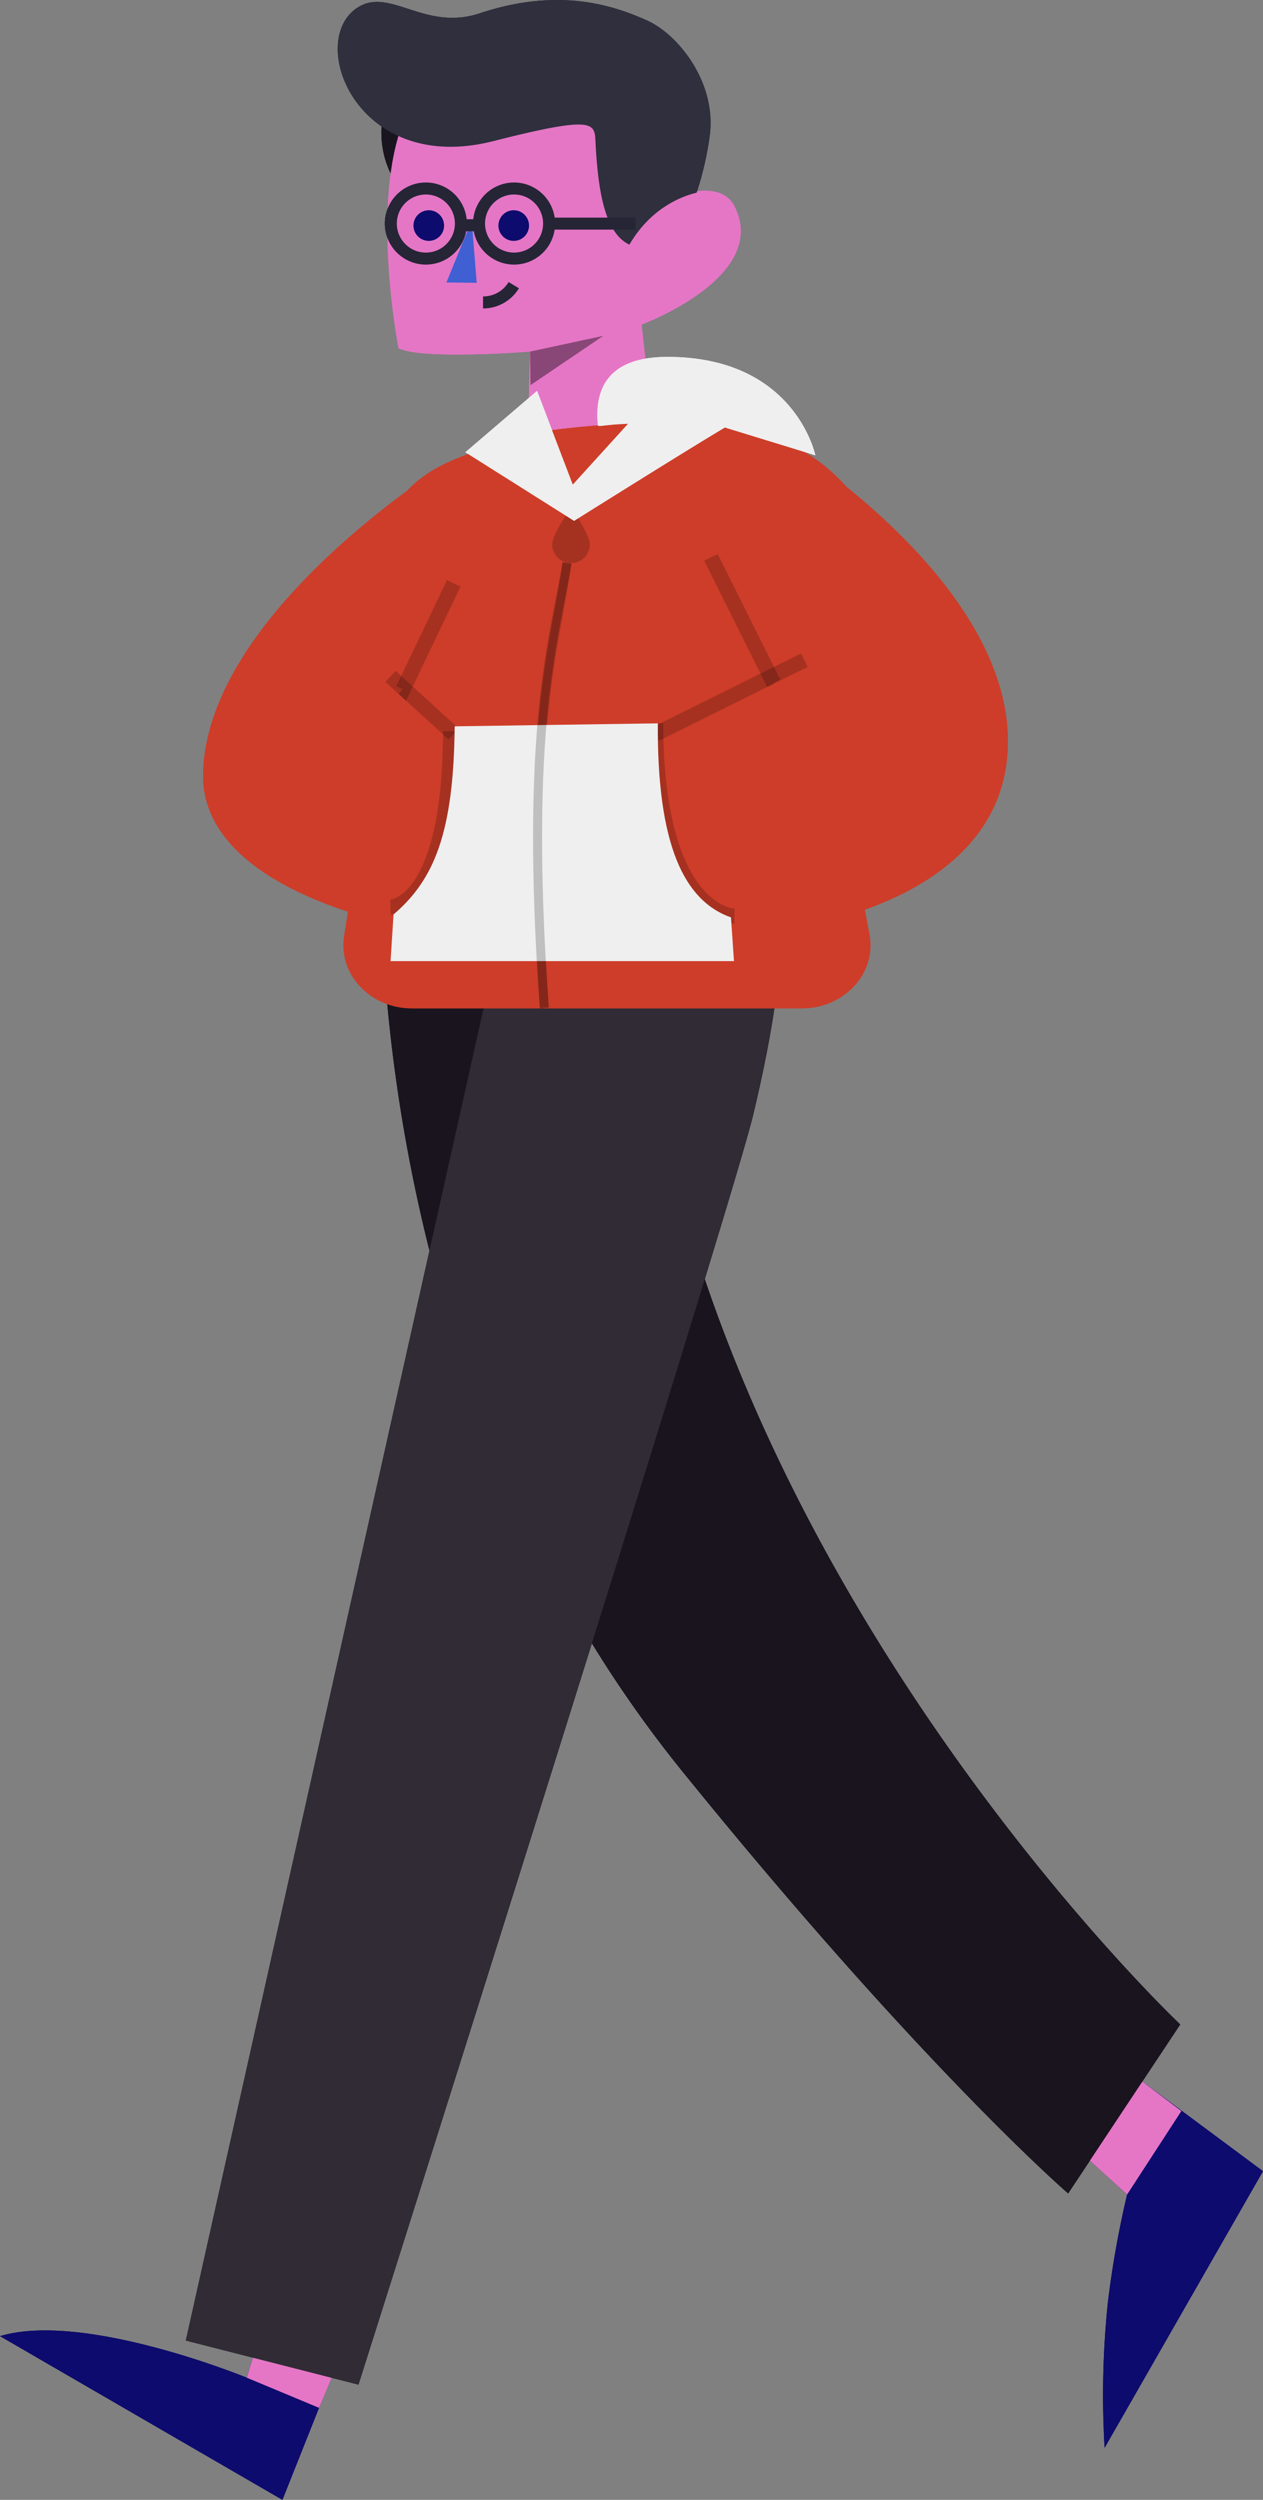 <svg id="Man_2" data-name="Man 2" xmlns="http://www.w3.org/2000/svg" width="420.815" height="832.665" viewBox="0 0 420.815 832.665">
  <rect x="0" y="0" width="420.815" height="832.665" fill="#808080" stroke="none"/>
  <g id="Man_Head_1" data-name="Man / Head / 1" transform="translate(112.522 0)">
    <g id="Group_30" data-name="Group 30">
      <path id="Fill_1" data-name="Fill 1" d="M0,25.957C0,40.293,9.218,51.914,20.589,51.914S41.177,40.293,41.177,25.957,31.959,0,20.589,0,0,11.621,0,25.957" transform="translate(14.543 18.119)" fill="#19141e"/>
      <g id="Face_color" data-name="Face color" transform="translate(16.538 30.13)">
        <path id="Face" d="M46.727,116.777l.862-29.813s-36.147,2.885-43.88-1.141c0,0-9.451-48.8,1.821-75.827l.225-1.053L82.039,0l4.276,43.871c2.57-7.6,23.776-16.209,29.319-5.332,12.014,23.57-30.94,39.441-30.94,39.441l4.361,39.154" transform="translate(0 0)" fill="#e576c6"/>
      </g>
      <path id="Fill_5" data-name="Fill 5" d="M0,5.238,24.375,0,.117,16.423Z" transform="translate(64.126 111.855)" opacity="0.399"/>
      <path id="Fill_7" data-name="Fill 7" d="M8.423,0,0,20.638l10.1.129Z" transform="translate(36.218 73.444)" fill="#405fd3"/>
      <path id="Fill_9" data-name="Fill 9" d="M.084,4.2A5.1,5.1,0,1,0,6.013.082,5.1,5.1,0,0,0,.084,4.2" transform="translate(53.539 70.033)" fill="#0d0b6d"/>
      <path id="Fill_11" data-name="Fill 11" d="M.084,4.2A5.1,5.1,0,1,0,6.013.082,5.1,5.1,0,0,0,.084,4.2" transform="translate(25.235 70.033)" fill="#0d0b6d"/>
      <path id="Hair" d="M97.193,81.488c7.232-12.406,17.7-16.188,22.394-17.3a105.022,105.022,0,0,0,4.3-18.414c2.691-17.914-10.305-34.259-20.8-38.952C92.461,2.073,74.139-4.509,47.32,4.423,29.29,10.434,17.765-3.957,7.155,2.189c-18.13,10.5-1.267,56.5,44.7,44.814,32.895-8.355,33.736-6.258,34.018-.183C86.785,66.457,89.84,78.01,97.193,81.488Z" transform="translate(-0.004 0.001)" fill="#2f2f3d"/>
      <g id="Group_21" data-name="Group 21" transform="translate(48.418 94.978)">
        <path id="Fill_18" data-name="Fill 18" d="M10.246,0A11.916,11.916,0,0,1,0,5.762" transform="translate(0 0)" fill="#fff"/>
        <path id="Stroke_20" data-name="Stroke 20" d="M10.246,0A11.916,11.916,0,0,1,0,5.762" transform="translate(0 0)" fill="none" stroke="#252535" stroke-miterlimit="10" stroke-width="4"/>
      </g>
      <path id="Stroke_22" data-name="Stroke 22" d="M0,11.7A11.674,11.674,0,1,0,11.675,0,11.674,11.674,0,0,0,0,11.7Z" transform="translate(47.087 62.786)" fill="none" stroke="#252535" stroke-miterlimit="10" stroke-width="4"/>
      <path id="Stroke_24" data-name="Stroke 24" d="M0,11.7A11.674,11.674,0,1,0,11.674,0,11.674,11.674,0,0,0,0,11.7Z" transform="translate(17.693 62.786)" fill="none" stroke="#252535" stroke-miterlimit="10" stroke-width="4"/>
      <path id="Stroke_26" data-name="Stroke 26" d="M0,.454H5.048" transform="translate(41.991 74.573)" fill="none" stroke="#252535" stroke-miterlimit="10" stroke-width="4"/>
      <path id="Stroke_28" data-name="Stroke 28" d="M0,.454H28.837" transform="translate(70.435 74.031)" fill="none" stroke="#252535" stroke-miterlimit="10" stroke-width="4"/>
    </g>
    <g id="Group_30-2" data-name="Group 30">
      <path id="Fill_1-2" data-name="Fill 1" d="M0,25.957C0,40.293,9.218,51.914,20.589,51.914S41.177,40.293,41.177,25.957,31.959,0,20.589,0,0,11.621,0,25.957" transform="translate(14.543 18.119)" fill="#19141e"/>
      <g id="Face_color-2" data-name="Face color" transform="translate(16.538 30.13)">
        <path id="Face-2" data-name="Face" d="M46.727,116.777l.862-29.813s-36.147,2.885-43.88-1.141c0,0-9.451-48.8,1.821-75.827l.225-1.053L82.039,0l4.276,43.871c2.57-7.6,23.776-16.209,29.319-5.332,12.014,23.57-30.94,39.441-30.94,39.441l4.361,39.154" transform="translate(0 0)" fill="#e576c6"/>
      </g>
      <path id="Fill_5-2" data-name="Fill 5" d="M0,5.238,24.375,0,.117,16.423Z" transform="translate(64.126 111.855)" opacity="0.399"/>
      <path id="Fill_7-2" data-name="Fill 7" d="M8.423,0,0,20.638l10.1.129Z" transform="translate(36.218 73.444)" fill="#405fd3"/>
      <path id="Fill_9-2" data-name="Fill 9" d="M.084,4.2A5.1,5.1,0,1,0,6.013.082,5.1,5.1,0,0,0,.084,4.2" transform="translate(53.539 70.033)" fill="#0d0b6d"/>
      <path id="Fill_11-2" data-name="Fill 11" d="M.084,4.2A5.1,5.1,0,1,0,6.013.082,5.1,5.1,0,0,0,.084,4.2" transform="translate(25.235 70.033)" fill="#0d0b6d"/>
      <path id="Hair-2" data-name="Hair" d="M97.193,81.488c7.232-12.406,17.7-16.188,22.394-17.3a105.022,105.022,0,0,0,4.3-18.414c2.691-17.914-10.305-34.259-20.8-38.952C92.461,2.073,74.139-4.509,47.32,4.423,29.29,10.434,17.765-3.957,7.155,2.189c-18.13,10.5-1.267,56.5,44.7,44.814,32.895-8.355,33.736-6.258,34.018-.183C86.785,66.457,89.84,78.01,97.193,81.488Z" transform="translate(-0.004 0.001)" fill="#2f2f3d"/>
      <g id="Group_21-2" data-name="Group 21" transform="translate(48.418 94.978)">
        <path id="Fill_18-2" data-name="Fill 18" d="M10.246,0A11.916,11.916,0,0,1,0,5.762" transform="translate(0 0)" fill="#fff"/>
        <path id="Stroke_20-2" data-name="Stroke 20" d="M10.246,0A11.916,11.916,0,0,1,0,5.762" transform="translate(0 0)" fill="none" stroke="#252535" stroke-miterlimit="10" stroke-width="4"/>
      </g>
      <path id="Stroke_22-2" data-name="Stroke 22" d="M0,11.7A11.674,11.674,0,1,0,11.675,0,11.674,11.674,0,0,0,0,11.7Z" transform="translate(47.087 62.786)" fill="none" stroke="#252535" stroke-miterlimit="10" stroke-width="4"/>
      <path id="Stroke_24-2" data-name="Stroke 24" d="M0,11.7A11.674,11.674,0,1,0,11.674,0,11.674,11.674,0,0,0,0,11.7Z" transform="translate(17.693 62.786)" fill="none" stroke="#252535" stroke-miterlimit="10" stroke-width="4"/>
      <path id="Stroke_26-2" data-name="Stroke 26" d="M0,.454H5.048" transform="translate(41.991 74.573)" fill="none" stroke="#252535" stroke-miterlimit="10" stroke-width="4"/>
      <path id="Stroke_28-2" data-name="Stroke 28" d="M0,.454H28.837" transform="translate(70.435 74.031)" fill="none" stroke="#252535" stroke-miterlimit="10" stroke-width="4"/>
    </g>
  </g>
  <g id="Man_Legs_1" data-name="Man / Legs / 1" transform="translate(0 316.198)">
    <g id="Group_20" data-name="Group 20">
      <g id="Shoes" transform="translate(0 358.604)">
        <path id="Shoes-2" data-name="Shoes" d="M118.6,96.3,89.164,94.744,82.212,117.16S27.925,94.876,0,103.331l94.1,54.532ZM420.815,48.387,355.667,0,345.092,28.243l30.441,27.923a326.76,326.76,0,0,0-6.429,36.1,298.638,298.638,0,0,0-1.064,48.265Z" fill="#0d0b6d"/>
      </g>
      <g id="Skin_legs" data-name="Skin legs" transform="translate(82.214 358.578)">
        <path id="Skin" d="M34.828,101.184l-29.1-2.621L0,117.191l24.086,10.05Zm276.567-72.8L273.895,0l-3.347,35.385L293.32,56.193Z" fill="#e576c6"/>
      </g>
      <g id="Pants" transform="translate(61.903)">
        <path id="Pants-2" data-name="Pants" d="M81.18,100.369,0,463.41l22.36,5.706h.01l26.03,6.652.13.03,9.01,2.3s41.36-130.5,77.771-246.92a401.212,401.212,0,0,0,30.071,42.56C245.17,372.284,293.99,414.406,293.99,414.406l7.26-10.944.02-.03,17.45-26.3,12.62-19.019S222.08,254.967,172.92,109.868c8.641-28.25,14.631-48.417,16.17-54.868,8.81-36.8,8.99-53.654,8.99-55H65.74A544.155,544.155,0,0,0,81.18,100.368Z" fill="#19141e"/>
      </g>
      <g id="Overlay" transform="translate(61.902)">
        <path id="Mask" d="M0,463.41l22.36,5.706h.01l26.03,6.652.13.03,9.01,2.3S98.9,347.6,135.311,231.177c14.21-45.449,27.66-88.747,37.609-121.31C181.561,81.618,187.551,61.451,189.09,55c8.81-36.8,8.99-53.656,8.99-55H103.62L81.18,100.368Z" fill="rgba(255,255,255,0.1)"/>
      </g>
    </g>
    <g id="Group_20-2" data-name="Group 20">
      <g id="Shoes-3" data-name="Shoes" transform="translate(0 358.604)">
        <path id="Shoes-4" data-name="Shoes" d="M118.6,96.3,89.164,94.744,82.212,117.16S27.925,94.876,0,103.331l94.1,54.532ZM420.815,48.387,355.667,0,345.092,28.243l30.441,27.923a326.76,326.76,0,0,0-6.429,36.1,298.638,298.638,0,0,0-1.064,48.265Z" fill="#0d0b6d"/>
      </g>
      <g id="Skin_legs-2" data-name="Skin legs" transform="translate(82.214 358.578)">
        <path id="Skin-2" data-name="Skin" d="M34.828,101.184l-29.1-2.621L0,117.191l24.086,10.05Zm276.567-72.8L273.895,0l-3.347,35.385L293.32,56.193Z" fill="#e576c6"/>
      </g>
      <g id="Pants-3" data-name="Pants" transform="translate(61.903)">
        <path id="Pants-4" data-name="Pants" d="M81.18,100.369,0,463.41l22.36,5.706h.01l26.03,6.652.13.03,9.01,2.3s41.36-130.5,77.771-246.92a401.212,401.212,0,0,0,30.071,42.56C245.17,372.284,293.99,414.406,293.99,414.406l7.26-10.944.02-.03,17.45-26.3,12.62-19.019S222.08,254.967,172.92,109.868c8.641-28.25,14.631-48.417,16.17-54.868,8.81-36.8,8.99-53.654,8.99-55H65.74A544.155,544.155,0,0,0,81.18,100.368Z" fill="#19141e"/>
      </g>
      <g id="Overlay-2" data-name="Overlay" transform="translate(61.902)">
        <path id="Mask-2" data-name="Mask" d="M0,463.41l22.36,5.706h.01l26.03,6.652.13.03,9.01,2.3S98.9,347.6,135.311,231.177c14.21-45.449,27.66-88.747,37.609-121.31C181.561,81.618,187.551,61.451,189.09,55c8.81-36.8,8.99-53.656,8.99-55H103.62L81.18,100.368Z" fill="rgba(255,255,255,0.1)"/>
      </g>
    </g>
  </g>
  <g id="Man_Body_5" data-name="Man / Body / 5" transform="translate(67.663 118.877)">
    <g id="Group_32" data-name="Group 32" transform="translate(0 0)">
      <g id="Hoody" transform="translate(0 22.015)">
        <path id="Hoody-2" data-name="Hoody" d="M199.489,194.975c14.185,0,24.947-11.754,22.532-24.607l-1.552-8.26c19.858-7.03,45.291-21.826,47.523-51.765,2.76-37.043-30.84-70.722-53.822-89.228A57.194,57.194,0,0,0,195.693,7.148C167.488-6,111.785,3.021,111.785,3.021,91.165,9.246,77.3,12.547,67.952,22.606,44.752,39.665,1.119,76.92.013,116.519c-.715,25.615,27.743,39.544,48.275,46.244l-1.282,8.188c-1.984,12.675,8.708,24.024,22.634,24.024Z" transform="translate(0 0)" fill="#ce3d29"/>
      </g>
      <path id="Path" d="M4.362,34.974,0,31l4.362,3.974L21.062,0Z" transform="translate(62.449 75.421)" fill="none" stroke="#000" stroke-miterlimit="10" stroke-width="5" opacity="0.199"/>
      <path id="Path-2" data-name="Path" d="M.178,0l16.7,15.206L.178,0,0,.373Z" transform="translate(66.633 110.395)" fill="none" stroke="#000" stroke-miterlimit="10" stroke-width="5" opacity="0.199"/>
      <path id="Path-3" data-name="Path" d="M19.854,39.839l11.239-5.581-11.239,5.58L0,0Z" transform="translate(169.215 66.765)" fill="none" stroke="#000" stroke-miterlimit="10" stroke-width="5" opacity="0.199"/>
      <path id="Path-4" data-name="Path" d="M38.262,0,0,19,38.262,0l1.005,2.018Z" transform="translate(150.808 106.604)" fill="none" stroke="#000" stroke-miterlimit="10" stroke-width="5" opacity="0.199"/>
      <path id="Fill_24" data-name="Fill 24" d="M0,12.184a6.257,6.257,0,1,0,12.514,0C12.512,8.749,6.255,0,6.255,0S0,8.749,0,12.184" transform="translate(116.335 50.248)" opacity="0.203"/>
      <path id="Stroke_28-3" data-name="Stroke 28" d="M26.245,64.233S.145,63.881,0,0" transform="translate(150.807 122.058)" fill="none" stroke="#000" stroke-miterlimit="10" stroke-width="5" opacity="0.196"/>
      <path id="Stroke_30" data-name="Stroke 30" d="M0,58.654S19.893,58.333,20,0" transform="translate(62.449 124.655)" fill="none" stroke="#000" stroke-miterlimit="10" stroke-width="5" opacity="0.199"/>
      <path id="Stroke_22-3" data-name="Stroke 22" d="M9.708,0C5.835,27.761-4.47,54.4,2.187,148.3" transform="translate(111.55 68.651)" fill="none" stroke="#000" stroke-miterlimit="10" stroke-width="3" opacity="0.203"/>
      <g id="Pockets_and_hood" data-name="Pockets and hood" transform="translate(62.464)">
        <path id="Pockets" d="M51.7,201.254h62.725l-1-14.558c-15.735-5.531-24.638-24.434-24.37-64.638l-35.919.527-31.774.467C21.048,158.225,14.608,174.132,1,185.7L0,201.254ZM111.384,23.528l30.153,9.26S134.837-.085,92.116,0C72.077.04,67.889,11.1,69.091,22.825c.042.412,1.9.064,2.521,0,3.6-.376,4.593-.4,7.3-.555l.226-.012L60.712,42.535l-11.9-31.211L24.917,31.77,61.152,54.632S98.948,30.908,111.384,23.528Z" transform="translate(0 0)" fill="#efefef"/>
      </g>
      <path id="Stroke_22-4" data-name="Stroke 22" d="M9.809,0C5.632,25.195-4.442,54.167,2.215,148.071" transform="translate(111.448 68.651)" fill="none" stroke="#000" stroke-miterlimit="10" stroke-width="3" opacity="0.201"/>
    </g>
    <g id="Group_32-2" data-name="Group 32" transform="translate(0 0)">
      <g id="Hoody-3" data-name="Hoody" transform="translate(0 22.015)">
        <path id="Hoody-4" data-name="Hoody" d="M199.489,194.975c14.185,0,24.947-11.754,22.532-24.607l-1.552-8.26c19.858-7.03,45.291-21.826,47.523-51.765,2.76-37.043-30.84-70.722-53.822-89.228A57.194,57.194,0,0,0,195.693,7.148C167.488-6,111.785,3.021,111.785,3.021,91.165,9.246,77.3,12.547,67.952,22.606,44.752,39.665,1.119,76.92.013,116.519c-.715,25.615,27.743,39.544,48.275,46.244l-1.282,8.188c-1.984,12.675,8.708,24.024,22.634,24.024Z" transform="translate(0 0)" fill="#ce3d29"/>
      </g>
      <path id="Path-5" data-name="Path" d="M4.362,34.974,0,31l4.362,3.974L21.062,0Z" transform="translate(62.449 75.421)" fill="none" stroke="#000" stroke-miterlimit="10" stroke-width="5" opacity="0.199"/>
      <path id="Path-6" data-name="Path" d="M.178,0l16.7,15.206L.178,0,0,.373Z" transform="translate(66.633 110.395)" fill="none" stroke="#000" stroke-miterlimit="10" stroke-width="5" opacity="0.199"/>
      <path id="Path-7" data-name="Path" d="M19.854,39.839l11.239-5.581-11.239,5.58L0,0Z" transform="translate(169.215 66.765)" fill="none" stroke="#000" stroke-miterlimit="10" stroke-width="5" opacity="0.199"/>
      <path id="Path-8" data-name="Path" d="M38.262,0,0,19,38.262,0l1.005,2.018Z" transform="translate(150.808 106.604)" fill="none" stroke="#000" stroke-miterlimit="10" stroke-width="5" opacity="0.199"/>
      <path id="Fill_24-2" data-name="Fill 24" d="M0,12.184a6.257,6.257,0,1,0,12.514,0C12.512,8.749,6.255,0,6.255,0S0,8.749,0,12.184" transform="translate(116.335 50.248)" opacity="0.203"/>
      <path id="Stroke_28-4" data-name="Stroke 28" d="M26.245,64.233S.145,63.881,0,0" transform="translate(150.807 122.058)" fill="none" stroke="#000" stroke-miterlimit="10" stroke-width="5" opacity="0.196"/>
      <path id="Stroke_30-2" data-name="Stroke 30" d="M0,58.654S19.893,58.333,20,0" transform="translate(62.449 124.655)" fill="none" stroke="#000" stroke-miterlimit="10" stroke-width="5" opacity="0.199"/>
      <path id="Stroke_22-5" data-name="Stroke 22" d="M9.708,0C5.835,27.761-4.47,54.4,2.187,148.3" transform="translate(111.55 68.651)" fill="none" stroke="#000" stroke-miterlimit="10" stroke-width="3" opacity="0.203"/>
      <g id="Pockets_and_hood-2" data-name="Pockets and hood" transform="translate(62.464)">
        <path id="Pockets-2" data-name="Pockets" d="M51.7,201.254h62.725l-1-14.558c-15.735-5.531-24.638-24.434-24.37-64.638l-35.919.527-31.774.467C21.048,158.225,14.608,174.132,1,185.7L0,201.254ZM111.384,23.528l30.153,9.26S134.837-.085,92.116,0C72.077.04,67.889,11.1,69.091,22.825c.042.412,1.9.064,2.521,0,3.6-.376,4.593-.4,7.3-.555l.226-.012L60.712,42.535l-11.9-31.211L24.917,31.77,61.152,54.632S98.948,30.908,111.384,23.528Z" transform="translate(0 0)" fill="#efefef"/>
      </g>
      <path id="Stroke_22-6" data-name="Stroke 22" d="M9.809,0C5.632,25.195-4.442,54.167,2.215,148.071" transform="translate(111.448 68.651)" fill="none" stroke="#000" stroke-miterlimit="10" stroke-width="3" opacity="0.201"/>
    </g>
  </g>
</svg>
